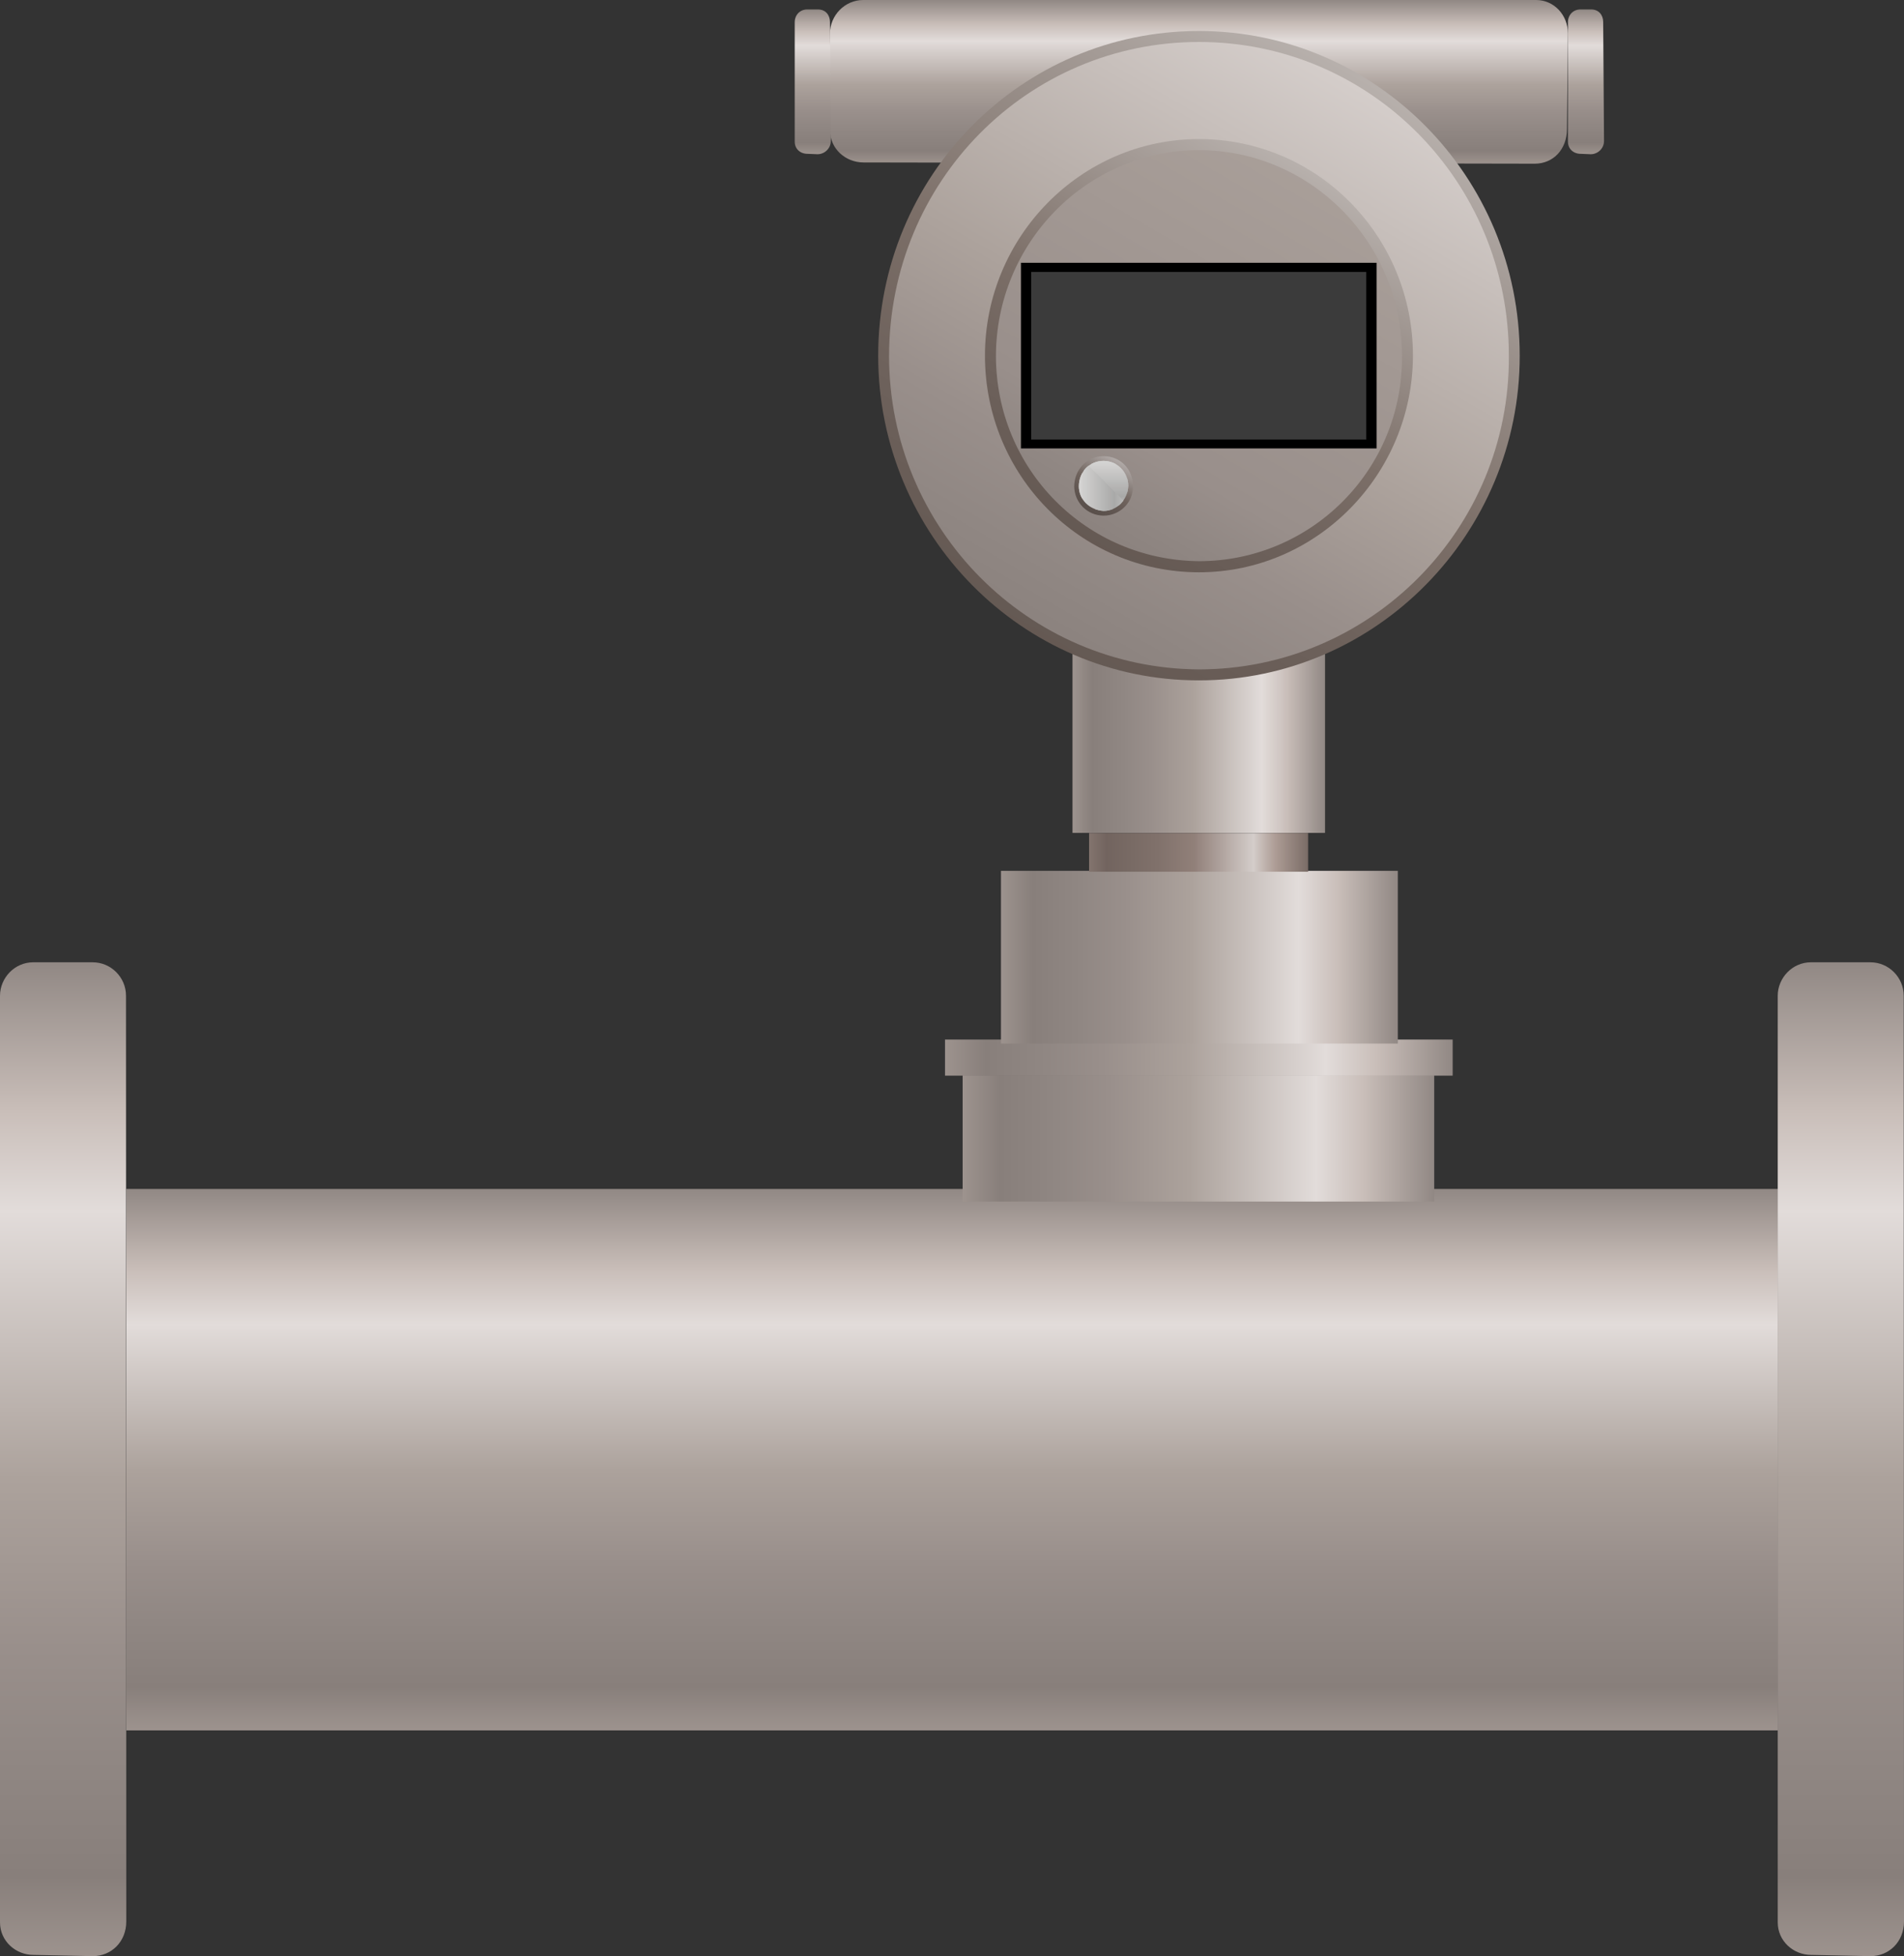 <?xml version="1.0" encoding="utf-8"?>
<!-- Generator: Adobe Illustrator 16.0.0, SVG Export Plug-In . SVG Version: 6.00 Build 0)  -->
<!DOCTYPE svg PUBLIC "-//W3C//DTD SVG 1.1//EN" "http://www.w3.org/Graphics/SVG/1.1/DTD/svg11.dtd">
<svg preserveAspectRatio="none" version="1.1" id="图层_1" xmlns="http://www.w3.org/2000/svg" xmlns:xlink="http://www.w3.org/1999/xlink" x="0px" y="0px"
	 width="554.144px" height="569.039px" viewBox="6.34 -1.133 554.144 569.039" enable-background="new 6.34 -1.133 554.144 569.039"
	 xml:space="preserve">
<rect x="6.34" y="-1.133" width="554.144" height="569.039" fill="#333333" stroke="none"/>
<g>
	
		<linearGradient id="SVGID_1_" gradientUnits="userSpaceOnUse" x1="522.725" y1="201.305" x2="522.725" y2="-8.696" gradientTransform="matrix(0.75 0 0 -0.75 -108.567 495.707)">
		<stop  offset="0" style="stop-color:#918884"/>
		<stop  offset="0.15" style="stop-color:#C9BEB9"/>
		<stop  offset="0.25" style="stop-color:#E2DCDA"/>
		<stop  offset="0.52" style="stop-color:#ACA29C"/>
		<stop  offset="0.69" style="stop-color:#998F8B"/>
		<stop  offset="0.8" style="stop-color:#908783"/>
		<stop  offset="0.92" style="stop-color:#887F7B"/>
		<stop  offset="1" style="stop-color:#9D938E"/>
	</linearGradient>
	<path fill="url(#SVGID_1_)" d="M43.102,344.73h480.75v157.5H43.102V344.73z"/>
	
		<linearGradient id="SVGID_2_" gradientUnits="userSpaceOnUse" x1="226.727" y1="201.304" x2="226.726" y2="-184.175" gradientTransform="matrix(0.75 0 0 -0.75 -145.33 429.774)">
		<stop  offset="0" style="stop-color:#918884"/>
		<stop  offset="0.15" style="stop-color:#C9BEB9"/>
		<stop  offset="0.25" style="stop-color:#E2DCDA"/>
		<stop  offset="0.52" style="stop-color:#ACA29C"/>
		<stop  offset="0.69" style="stop-color:#998F8B"/>
		<stop  offset="0.8" style="stop-color:#908783"/>
		<stop  offset="0.92" style="stop-color:#887F7B"/>
		<stop  offset="1" style="stop-color:#9D938E"/>
	</linearGradient>
	<path fill="url(#SVGID_2_)" d="M16.09,278.797h17.25c5.25,0,9.668,4.328,9.668,9.722l0.082,269.277c0,6-4.406,10.109-9.738,10.109
		l-17.262-0.359c-5.25,0-9.75-4.074-9.75-9.469V288.546c0-5.25,4.305-9.75,9.637-9.75H16.09z"/>
	
		<linearGradient id="SVGID_3_" gradientUnits="userSpaceOnUse" x1="226.726" y1="201.303" x2="226.726" y2="-184.176" gradientTransform="matrix(0.75 0 0 -0.75 372.064 429.774)">
		<stop  offset="0" style="stop-color:#918884"/>
		<stop  offset="0.15" style="stop-color:#C9BEB9"/>
		<stop  offset="0.25" style="stop-color:#E2DCDA"/>
		<stop  offset="0.52" style="stop-color:#ACA29C"/>
		<stop  offset="0.69" style="stop-color:#998F8B"/>
		<stop  offset="0.8" style="stop-color:#908783"/>
		<stop  offset="0.92" style="stop-color:#887F7B"/>
		<stop  offset="1" style="stop-color:#9D938E"/>
	</linearGradient>
	<path fill="url(#SVGID_3_)" d="M533.484,278.797h17.25c5.25,0,9.664,4.324,9.664,9.718l0.086,269.281
		c0,6-4.406,10.109-9.738,10.109l-17.262-0.359c-5.25,0-9.75-4.074-9.75-9.469V288.546c0-5.25,4.305-9.75,9.637-9.75H533.484z"/>
	
		<linearGradient id="SVGID_4_" gradientUnits="userSpaceOnUse" x1="385.225" y1="176.806" x2="202.225" y2="176.806" gradientTransform="matrix(0.75 0 0 -0.75 134.838 462.623)">
		<stop  offset="0" style="stop-color:#918884"/>
		<stop  offset="0.15" style="stop-color:#C9BEB9"/>
		<stop  offset="0.25" style="stop-color:#E2DCDA"/>
		<stop  offset="0.52" style="stop-color:#ACA29C"/>
		<stop  offset="0.69" style="stop-color:#998F8B"/>
		<stop  offset="0.8" style="stop-color:#908783"/>
		<stop  offset="0.92" style="stop-color:#887F7B"/>
		<stop  offset="1" style="stop-color:#9D938E"/>
	</linearGradient>
	<path fill="url(#SVGID_4_)" d="M286.507,311.644h137.25v36.75h-137.25V311.644z"/>
	
		<linearGradient id="SVGID_5_" gradientUnits="userSpaceOnUse" x1="399.225" y1="194.303" x2="202.226" y2="194.303" gradientTransform="matrix(0.75 0 0 -0.75 129.709 452.246)">
		<stop  offset="0" style="stop-color:#918884"/>
		<stop  offset="0.15" style="stop-color:#C9BEB9"/>
		<stop  offset="0.25" style="stop-color:#E2DCDA"/>
		<stop  offset="0.52" style="stop-color:#ACA29C"/>
		<stop  offset="0.69" style="stop-color:#998F8B"/>
		<stop  offset="0.8" style="stop-color:#908783"/>
		<stop  offset="0.92" style="stop-color:#887F7B"/>
		<stop  offset="1" style="stop-color:#9D938E"/>
	</linearGradient>
	<path fill="url(#SVGID_5_)" d="M281.379,311.769h147.75v-10.5h-147.75V311.769z"/>
	
		<linearGradient id="SVGID_6_" gradientUnits="userSpaceOnUse" x1="356.225" y1="167.803" x2="202.225" y2="167.803" gradientTransform="matrix(0.75 0 0 -0.75 145.998 403.168)">
		<stop  offset="0" style="stop-color:#918884"/>
		<stop  offset="0.15" style="stop-color:#C9BEB9"/>
		<stop  offset="0.25" style="stop-color:#E2DCDA"/>
		<stop  offset="0.52" style="stop-color:#ACA29C"/>
		<stop  offset="0.69" style="stop-color:#998F8B"/>
		<stop  offset="0.8" style="stop-color:#908783"/>
		<stop  offset="0.92" style="stop-color:#887F7B"/>
		<stop  offset="1" style="stop-color:#9D938E"/>
	</linearGradient>
	<path fill="url(#SVGID_6_)" d="M297.667,302.441h115.5v-50.25h-115.5V302.441z"/>
	
		<linearGradient id="SVGID_7_" gradientUnits="userSpaceOnUse" x1="287.223" y1="193.803" x2="202.224" y2="193.803" gradientTransform="matrix(0.75 0 0 -0.75 171.639 392.18)">
		<stop  offset="0" style="stop-color:#7A6C66"/>
		<stop  offset="0.15" style="stop-color:#AD9C95"/>
		<stop  offset="0.25" style="stop-color:#D4CDCA"/>
		<stop  offset="0.52" style="stop-color:#918079"/>
		<stop  offset="0.69" style="stop-color:#80716B"/>
		<stop  offset="0.8" style="stop-color:#796B65"/>
		<stop  offset="0.92" style="stop-color:#72645F"/>
		<stop  offset="1" style="stop-color:#83746E"/>
	</linearGradient>
	<path fill="url(#SVGID_7_)" d="M323.308,252.453h63.75v-11.25h-63.75V252.453z"/>
	
		<linearGradient id="SVGID_8_" gradientUnits="userSpaceOnUse" x1="300.227" y1="164.303" x2="202.227" y2="164.303" gradientTransform="matrix(0.75 0 0 -0.75 166.813 336.633)">
		<stop  offset="0" style="stop-color:#918884"/>
		<stop  offset="0.15" style="stop-color:#C9BEB9"/>
		<stop  offset="0.25" style="stop-color:#E2DCDA"/>
		<stop  offset="0.52" style="stop-color:#ACA29C"/>
		<stop  offset="0.69" style="stop-color:#998F8B"/>
		<stop  offset="0.8" style="stop-color:#908783"/>
		<stop  offset="0.92" style="stop-color:#887F7B"/>
		<stop  offset="1" style="stop-color:#9D938E"/>
	</linearGradient>
	<path fill="url(#SVGID_8_)" d="M318.484,241.156h73.5v-55.5h-73.5V241.156z"/>
	
		<linearGradient id="SVGID_9_" gradientUnits="userSpaceOnUse" x1="345.414" y1="201.302" x2="345.414" y2="137.817" gradientTransform="matrix(0.75 0 0 -0.75 96.225 149.844)">
		<stop  offset="0" style="stop-color:#918884"/>
		<stop  offset="0.15" style="stop-color:#C9BEB9"/>
		<stop  offset="0.25" style="stop-color:#E2DCDA"/>
		<stop  offset="0.52" style="stop-color:#ACA29C"/>
		<stop  offset="0.69" style="stop-color:#998F8B"/>
		<stop  offset="0.8" style="stop-color:#908783"/>
		<stop  offset="0.92" style="stop-color:#887F7B"/>
		<stop  offset="1" style="stop-color:#9D938E"/>
	</linearGradient>
	<path fill="url(#SVGID_9_)" d="M257.645-1.133h195.75c5.25,0,9.281,4.371,9.281,9.766l-0.281,27.734c0,6-4.039,10.113-9.371,10.113
		l-195.378-0.363c-5.25,0-9.75-4.012-9.75-9.406V8.617c0-5.25,4.32-9.75,9.652-9.75H257.645z"/>
	
		<linearGradient id="SVGID_10_" gradientUnits="userSpaceOnUse" x1="209.224" y1="201.302" x2="209.224" y2="145.145" gradientTransform="matrix(0.75 0 0 -0.75 85.969 152.59)">
		<stop  offset="0" style="stop-color:#918884"/>
		<stop  offset="0.15" style="stop-color:#C9BEB9"/>
		<stop  offset="0.25" style="stop-color:#E2DCDA"/>
		<stop  offset="0.52" style="stop-color:#ACA29C"/>
		<stop  offset="0.69" style="stop-color:#998F8B"/>
		<stop  offset="0.8" style="stop-color:#908783"/>
		<stop  offset="0.92" style="stop-color:#887F7B"/>
		<stop  offset="1" style="stop-color:#9D938E"/>
	</linearGradient>
	<path fill="url(#SVGID_10_)" d="M241.387,1.613h3c2.25,0,3.508,1.641,3.508,3.664l0.242,34.586c0,2.25-1.863,3.867-3.863,3.867
		l-2.887-0.117c-2.25,0-3.75-1.52-3.75-3.543V5.363c0-2.25,1.621-3.75,3.621-3.75H241.387z"/>
	
		<linearGradient id="SVGID_11_" gradientUnits="userSpaceOnUse" x1="209.225" y1="201.302" x2="209.225" y2="145.145" gradientTransform="matrix(0.75 0 0 -0.75 311.007 152.59)">
		<stop  offset="0" style="stop-color:#918884"/>
		<stop  offset="0.15" style="stop-color:#C9BEB9"/>
		<stop  offset="0.25" style="stop-color:#E2DCDA"/>
		<stop  offset="0.52" style="stop-color:#ACA29C"/>
		<stop  offset="0.69" style="stop-color:#998F8B"/>
		<stop  offset="0.8" style="stop-color:#908783"/>
		<stop  offset="0.92" style="stop-color:#887F7B"/>
		<stop  offset="1" style="stop-color:#9D938E"/>
	</linearGradient>
	<path fill="url(#SVGID_11_)" d="M466.425,1.613h3c2.25,0,3.508,1.641,3.508,3.664l0.242,34.586c0,2.25-1.863,3.867-3.863,3.867
		l-2.887-0.117c-2.25,0-3.75-1.52-3.75-3.543V5.363c0-2.25,1.621-3.75,3.621-3.75H466.425z"/>
	
		<linearGradient id="SVGID_12_" gradientUnits="userSpaceOnUse" x1="412.279" y1="223.757" x2="240.977" y2="-72.947" gradientTransform="matrix(0.75 0 0 -0.75 110.261 158.856)">
		<stop  offset="0" style="stop-color:#CCC7C4"/>
		<stop  offset="0.52" style="stop-color:#7C6F68"/>
		<stop  offset="0.69" style="stop-color:#6E625C"/>
		<stop  offset="0.8" style="stop-color:#685C56"/>
		<stop  offset="0.92" style="stop-color:#625751"/>
		<stop  offset="1" style="stop-color:#71655E"/>
	</linearGradient>
	<path fill="url(#SVGID_12_)" d="M261.93,102.379c0-52.5,41.796-94.5,93.355-94.5c51.395,0,93.355,42.289,93.355,94.453
		c0.039,51.797-41.797,94.453-93.355,94.453c-51.355,0.094-93.355-42.289-93.355-94.453V102.379z"/>
	
		<linearGradient id="SVGID_13_" gradientUnits="userSpaceOnUse" x1="405.309" y1="222.923" x2="239.801" y2="-63.745" gradientTransform="matrix(0.75 0 0 -0.75 113.419 162.052)">
		<stop  offset="0" style="stop-color:#E2DCDA"/>
		<stop  offset="0.52" style="stop-color:#ACA29C"/>
		<stop  offset="0.69" style="stop-color:#998F8B"/>
		<stop  offset="0.8" style="stop-color:#908783"/>
		<stop  offset="0.92" style="stop-color:#887F7B"/>
		<stop  offset="1" style="stop-color:#9D938E"/>
	</linearGradient>
	<path fill="url(#SVGID_13_)" d="M265.09,102.574c0-51,40.382-91.5,90.195-91.5c50.055,0,90.195,40.859,90.195,91.258
		c0.359,50.492-40.383,91.258-90.195,91.258c-49.695-0.266-90.195-40.859-90.195-91.258V102.574z"/>
	
		<linearGradient id="SVGID_14_" gradientUnits="userSpaceOnUse" x1="342.388" y1="216.266" x2="228.108" y2="18.326" gradientTransform="matrix(0.75 0 0 -0.75 141.336 190.297)">
		<stop  offset="0" style="stop-color:#CCC7C4"/>
		<stop  offset="0.52" style="stop-color:#7C6F68"/>
		<stop  offset="0.69" style="stop-color:#6E625C"/>
		<stop  offset="0.8" style="stop-color:#685C56"/>
		<stop  offset="0.92" style="stop-color:#625751"/>
		<stop  offset="1" style="stop-color:#71655E"/>
	</linearGradient>
	<path fill="url(#SVGID_14_)" d="M293.003,102.32c0-34.5,27.887-63,62.281-63c34.469,0,62.281,28.211,62.281,63.012
		c-0.063,34.488-27.887,63.012-62.281,63.012c-34.531-0.023-62.281-28.211-62.281-63.012V102.32z"/>
	
		<linearGradient id="SVGID_15_" gradientUnits="userSpaceOnUse" x1="335.37" y1="215.408" x2="226.945" y2="27.611" gradientTransform="matrix(0.75 0 0 -0.75 144.528 193.528)">
		<stop  offset="0" style="stop-color:#ACA29C"/>
		<stop  offset="0.69" style="stop-color:#998F8B"/>
		<stop  offset="0.8" style="stop-color:#908783"/>
		<stop  offset="0.92" style="stop-color:#887F7B"/>
		<stop  offset="1" style="stop-color:#9D938E"/>
	</linearGradient>
	<path fill="url(#SVGID_15_)" d="M296.199,102.551c0-33,26.453-60,59.086-60c32.414,0,59.086,26.766,59.086,59.781
		c0.328,33.219-26.453,59.781-59.086,59.781c-32.836-0.313-59.086-26.766-59.086-59.781V102.551z"/>
	<path d="M303.48,75.313h103.5v54h-103.5V75.313z"/>
	<path fill="#FFFFFF" fill-opacity="0.231" d="M306.464,77.973h97.5v48.75h-97.5V77.973z"/>
	
		<linearGradient id="SVGID_16_" gradientUnits="userSpaceOnUse" x1="221.522" y1="203.325" x2="205.837" y2="176.158" gradientTransform="matrix(0.75 0 0 -0.75 167.309 282.545)">
		<stop  offset="0" style="stop-color:#C7C2C1"/>
		<stop  offset="0.52" style="stop-color:#6F635D"/>
		<stop  offset="0.69" style="stop-color:#625752"/>
		<stop  offset="0.8" style="stop-color:#5C524D"/>
		<stop  offset="0.92" style="stop-color:#574D48"/>
		<stop  offset="1" style="stop-color:#655954"/>
	</linearGradient>
	<path fill="url(#SVGID_16_)" d="M318.976,140.566c0-5.25,3.828-9,8.551-9c4.949,0,8.547,3.871,8.547,8.648
		c0.152,4.852-3.828,8.648-8.547,8.648c-4.801-0.047-8.551-3.871-8.551-8.648V140.566z"/>
	<g>
		<defs>
			<rect id="SVGID_17_" x="320" y="132" width="15" height="16"/>
		</defs>
		<clipPath id="SVGID_18_">
			<use xlink:href="#SVGID_17_"  overflow="visible"/>
		</clipPath>
		<g clip-path="url(#SVGID_18_)">
			<g>
				<defs>
					<path id="SVGID_19_" d="M320.332,140.438c0-4.5,3.223-7.5,7.195-7.5c4.055,0,7.191,3.258,7.191,7.277
						c-0.137,3.973-3.223,7.277-7.191,7.277c-4.195-0.305-7.195-3.258-7.195-7.277V140.438z"/>
				</defs>
				<clipPath id="SVGID_20_">
					<use xlink:href="#SVGID_19_"  overflow="visible"/>
				</clipPath>
				<g clip-path="url(#SVGID_20_)">
					
						<linearGradient id="SVGID_21_" gradientUnits="userSpaceOnUse" x1="212.223" y1="181.306" x2="212.223" y2="201.306" gradientTransform="matrix(0.75 0 0 -0.75 168.665 283.916)">
						<stop  offset="0" style="stop-color:#C3C2C1"/>
						<stop  offset="0.08" style="stop-color:#BEBDBD"/>
						<stop  offset="0.2" style="stop-color:#B3B3B2"/>
						<stop  offset="0.31" style="stop-color:#A9A9A8"/>
						<stop  offset="1" style="stop-color:#D6D5D4"/>
					</linearGradient>
					
						<linearGradient id="SVGID_22_" gradientUnits="userSpaceOnUse" x1="211.516" y1="181.304" x2="211.516" y2="201.304" gradientTransform="matrix(0.75 0 0 -0.75 168.665 283.916)">
						<stop  offset="0" style="stop-color:#C3C2C1"/>
						<stop  offset="0.08" style="stop-color:#BEBDBD"/>
						<stop  offset="0.2" style="stop-color:#B3B3B2"/>
						<stop  offset="0.31" style="stop-color:#A9A9A8"/>
						<stop  offset="1" style="stop-color:#D6D5D4"/>
					</linearGradient>
					<path fill="url(#SVGID_21_)" stroke="url(#SVGID_22_)" stroke-width="2" stroke-miterlimit="10" d="M320.332,132.938h15v15
						L320.332,132.938z"/>
					
						<linearGradient id="SVGID_23_" gradientUnits="userSpaceOnUse" x1="222.222" y1="191.306" x2="202.222" y2="191.306" gradientTransform="matrix(0.75 0 0 -0.75 168.665 283.916)">
						<stop  offset="0" style="stop-color:#C3C2C1"/>
						<stop  offset="0.08" style="stop-color:#BEBDBD"/>
						<stop  offset="0.2" style="stop-color:#B3B3B2"/>
						<stop  offset="0.31" style="stop-color:#A9A9A8"/>
						<stop  offset="1" style="stop-color:#D6D5D4"/>
					</linearGradient>
					
						<linearGradient id="SVGID_24_" gradientUnits="userSpaceOnUse" x1="222.224" y1="192.013" x2="202.224" y2="192.013" gradientTransform="matrix(0.75 0 0 -0.75 168.665 283.916)">
						<stop  offset="0" style="stop-color:#C3C2C1"/>
						<stop  offset="0.08" style="stop-color:#BEBDBD"/>
						<stop  offset="0.2" style="stop-color:#B3B3B2"/>
						<stop  offset="0.31" style="stop-color:#A9A9A8"/>
						<stop  offset="1" style="stop-color:#D6D5D4"/>
					</linearGradient>
					<path fill="url(#SVGID_23_)" stroke="url(#SVGID_24_)" stroke-width="2" stroke-miterlimit="10" d="M320.332,132.938v15h15
						L320.332,132.938z"/>
				</g>
			</g>
			
				<linearGradient id="SVGID_25_" gradientUnits="userSpaceOnUse" x1="221.522" y1="203.326" x2="205.836" y2="176.157" gradientTransform="matrix(0.75 0 0 -0.75 195.043 282.545)">
				<stop  offset="0" style="stop-color:#C7C2C1"/>
				<stop  offset="0.52" style="stop-color:#6F635D"/>
				<stop  offset="0.69" style="stop-color:#625752"/>
				<stop  offset="0.8" style="stop-color:#5C524D"/>
				<stop  offset="0.92" style="stop-color:#574D48"/>
				<stop  offset="1" style="stop-color:#655954"/>
			</linearGradient>
			<path fill="url(#SVGID_25_)" d="M346.71,140.566c0-5.25,3.828-9,8.547-9c4.953,0,8.551,3.871,8.551,8.648
				c0.152,4.852-3.828,8.648-8.551,8.648c-4.797-0.047-8.547-3.871-8.547-8.648V140.566z"/>
			<g>
				<defs>
					<rect id="SVGID_26_" x="348" y="132" width="15" height="16"/>
				</defs>
				<clipPath id="SVGID_27_">
					<use xlink:href="#SVGID_26_"  overflow="visible"/>
				</clipPath>
				<g clip-path="url(#SVGID_27_)">
					<g>
						<defs>
							<path id="SVGID_28_" d="M348.066,140.438c0-4.5,3.223-7.5,7.191-7.5c4.059,0,7.191,3.258,7.191,7.277
								c-0.133,3.973-3.219,7.277-7.191,7.277c-4.191-0.305-7.191-3.258-7.191-7.277V140.438z"/>
						</defs>
						<clipPath id="SVGID_29_">
							<use xlink:href="#SVGID_28_"  overflow="visible"/>
						</clipPath>
						<g clip-path="url(#SVGID_29_)">
							
								<linearGradient id="SVGID_30_" gradientUnits="userSpaceOnUse" x1="212.224" y1="181.306" x2="212.224" y2="201.306" gradientTransform="matrix(0.75 0 0 -0.75 196.398 283.916)">
								<stop  offset="0" style="stop-color:#C3C2C1"/>
								<stop  offset="0.08" style="stop-color:#BEBDBD"/>
								<stop  offset="0.2" style="stop-color:#B3B3B2"/>
								<stop  offset="0.31" style="stop-color:#A9A9A8"/>
								<stop  offset="1" style="stop-color:#D6D5D4"/>
							</linearGradient>
							
								<linearGradient id="SVGID_31_" gradientUnits="userSpaceOnUse" x1="211.517" y1="181.304" x2="211.517" y2="201.304" gradientTransform="matrix(0.75 0 0 -0.75 196.398 283.916)">
								<stop  offset="0" style="stop-color:#C3C2C1"/>
								<stop  offset="0.08" style="stop-color:#BEBDBD"/>
								<stop  offset="0.2" style="stop-color:#B3B3B2"/>
								<stop  offset="0.31" style="stop-color:#A9A9A8"/>
								<stop  offset="1" style="stop-color:#D6D5D4"/>
							</linearGradient>
							<path fill="url(#SVGID_30_)" stroke="url(#SVGID_31_)" stroke-width="2" stroke-miterlimit="10" d="M348.066,132.938h15v15
								L348.066,132.938z"/>
							
								<linearGradient id="SVGID_32_" gradientUnits="userSpaceOnUse" x1="222.223" y1="191.306" x2="202.223" y2="191.306" gradientTransform="matrix(0.75 0 0 -0.75 196.398 283.916)">
								<stop  offset="0" style="stop-color:#C3C2C1"/>
								<stop  offset="0.08" style="stop-color:#BEBDBD"/>
								<stop  offset="0.2" style="stop-color:#B3B3B2"/>
								<stop  offset="0.31" style="stop-color:#A9A9A8"/>
								<stop  offset="1" style="stop-color:#D6D5D4"/>
							</linearGradient>
							
								<linearGradient id="SVGID_33_" gradientUnits="userSpaceOnUse" x1="222.225" y1="192.013" x2="202.225" y2="192.013" gradientTransform="matrix(0.75 0 0 -0.75 196.398 283.916)">
								<stop  offset="0" style="stop-color:#C3C2C1"/>
								<stop  offset="0.08" style="stop-color:#BEBDBD"/>
								<stop  offset="0.2" style="stop-color:#B3B3B2"/>
								<stop  offset="0.31" style="stop-color:#A9A9A8"/>
								<stop  offset="1" style="stop-color:#D6D5D4"/>
							</linearGradient>
							<path fill="url(#SVGID_32_)" stroke="url(#SVGID_33_)" stroke-width="2" stroke-miterlimit="10" d="M348.066,132.938v15h15
								L348.066,132.938z"/>
						</g>
					</g>
					
						<linearGradient id="SVGID_34_" gradientUnits="userSpaceOnUse" x1="221.52" y1="203.325" x2="205.836" y2="176.158" gradientTransform="matrix(0.75 0 0 -0.75 222.739 282.545)">
						<stop  offset="0" style="stop-color:#C7C2C1"/>
						<stop  offset="0.52" style="stop-color:#6F635D"/>
						<stop  offset="0.69" style="stop-color:#625752"/>
						<stop  offset="0.8" style="stop-color:#5C524D"/>
						<stop  offset="0.92" style="stop-color:#574D48"/>
						<stop  offset="1" style="stop-color:#655954"/>
					</linearGradient>
					<path fill="url(#SVGID_34_)" d="M374.406,140.566c0-5.25,3.828-9,8.551-9c4.949,0,8.547,3.871,8.547,8.648
						c0.152,4.852-3.828,8.648-8.547,8.648c-4.801-0.047-8.551-3.871-8.551-8.648V140.566z"/>
					<g>
						<defs>
							<rect id="SVGID_35_" x="375" y="132" width="16" height="16"/>
						</defs>
						<clipPath id="SVGID_36_">
							<use xlink:href="#SVGID_35_"  overflow="visible"/>
						</clipPath>
						<g id="surface216" clip-path="url(#SVGID_36_)">
							<g>
								<defs>
									<path id="SVGID_37_" d="M375.765,140.438c0-4.5,3.219-7.5,7.191-7.5c4.059,0,7.191,3.258,7.191,7.277
										c-0.133,3.973-3.223,7.277-7.191,7.277c-4.191-0.305-7.191-3.258-7.191-7.277V140.438z"/>
								</defs>
								<clipPath id="SVGID_38_">
									<use xlink:href="#SVGID_37_"  overflow="visible"/>
								</clipPath>
								<g clip-path="url(#SVGID_38_)">
									
										<linearGradient id="SVGID_39_" gradientUnits="userSpaceOnUse" x1="212.228" y1="181.306" x2="212.228" y2="201.306" gradientTransform="matrix(0.75 0 0 -0.75 224.095 283.916)">
										<stop  offset="0" style="stop-color:#C3C2C1"/>
										<stop  offset="0.08" style="stop-color:#BEBDBD"/>
										<stop  offset="0.2" style="stop-color:#B3B3B2"/>
										<stop  offset="0.31" style="stop-color:#A9A9A8"/>
										<stop  offset="1" style="stop-color:#D6D5D4"/>
									</linearGradient>
									
										<linearGradient id="SVGID_40_" gradientUnits="userSpaceOnUse" x1="211.522" y1="181.304" x2="211.522" y2="201.304" gradientTransform="matrix(0.75 0 0 -0.75 224.095 283.916)">
										<stop  offset="0" style="stop-color:#C3C2C1"/>
										<stop  offset="0.08" style="stop-color:#BEBDBD"/>
										<stop  offset="0.2" style="stop-color:#B3B3B2"/>
										<stop  offset="0.31" style="stop-color:#A9A9A8"/>
										<stop  offset="1" style="stop-color:#D6D5D4"/>
									</linearGradient>
									<path fill="url(#SVGID_39_)" stroke="url(#SVGID_40_)" stroke-width="2" stroke-miterlimit="10" d="M375.765,132.938h15v15
										L375.765,132.938z"/>
									
										<linearGradient id="SVGID_41_" gradientUnits="userSpaceOnUse" x1="222.227" y1="191.306" x2="202.227" y2="191.306" gradientTransform="matrix(0.75 0 0 -0.75 224.095 283.916)">
										<stop  offset="0" style="stop-color:#C3C2C1"/>
										<stop  offset="0.08" style="stop-color:#BEBDBD"/>
										<stop  offset="0.2" style="stop-color:#B3B3B2"/>
										<stop  offset="0.31" style="stop-color:#A9A9A8"/>
										<stop  offset="1" style="stop-color:#D6D5D4"/>
									</linearGradient>
									
										<linearGradient id="SVGID_42_" gradientUnits="userSpaceOnUse" x1="222.225" y1="192.013" x2="202.225" y2="192.013" gradientTransform="matrix(0.75 0 0 -0.75 224.095 283.916)">
										<stop  offset="0" style="stop-color:#C3C2C1"/>
										<stop  offset="0.08" style="stop-color:#BEBDBD"/>
										<stop  offset="0.2" style="stop-color:#B3B3B2"/>
										<stop  offset="0.31" style="stop-color:#A9A9A8"/>
										<stop  offset="1" style="stop-color:#D6D5D4"/>
									</linearGradient>
									<path fill="url(#SVGID_41_)" stroke="url(#SVGID_42_)" stroke-width="2" stroke-miterlimit="10" d="M375.765,132.938v15h15
										L375.765,132.938z"/>
								</g>
							</g>
							<path fill="#FFFFFF" fill-opacity="0.059" d="M391.23,75.164h15.75v54h-103.5L391.23,75.164z"/>
						</g>
					</g>
				</g>
			</g>
		</g>
	</g>
</g>
</svg>
